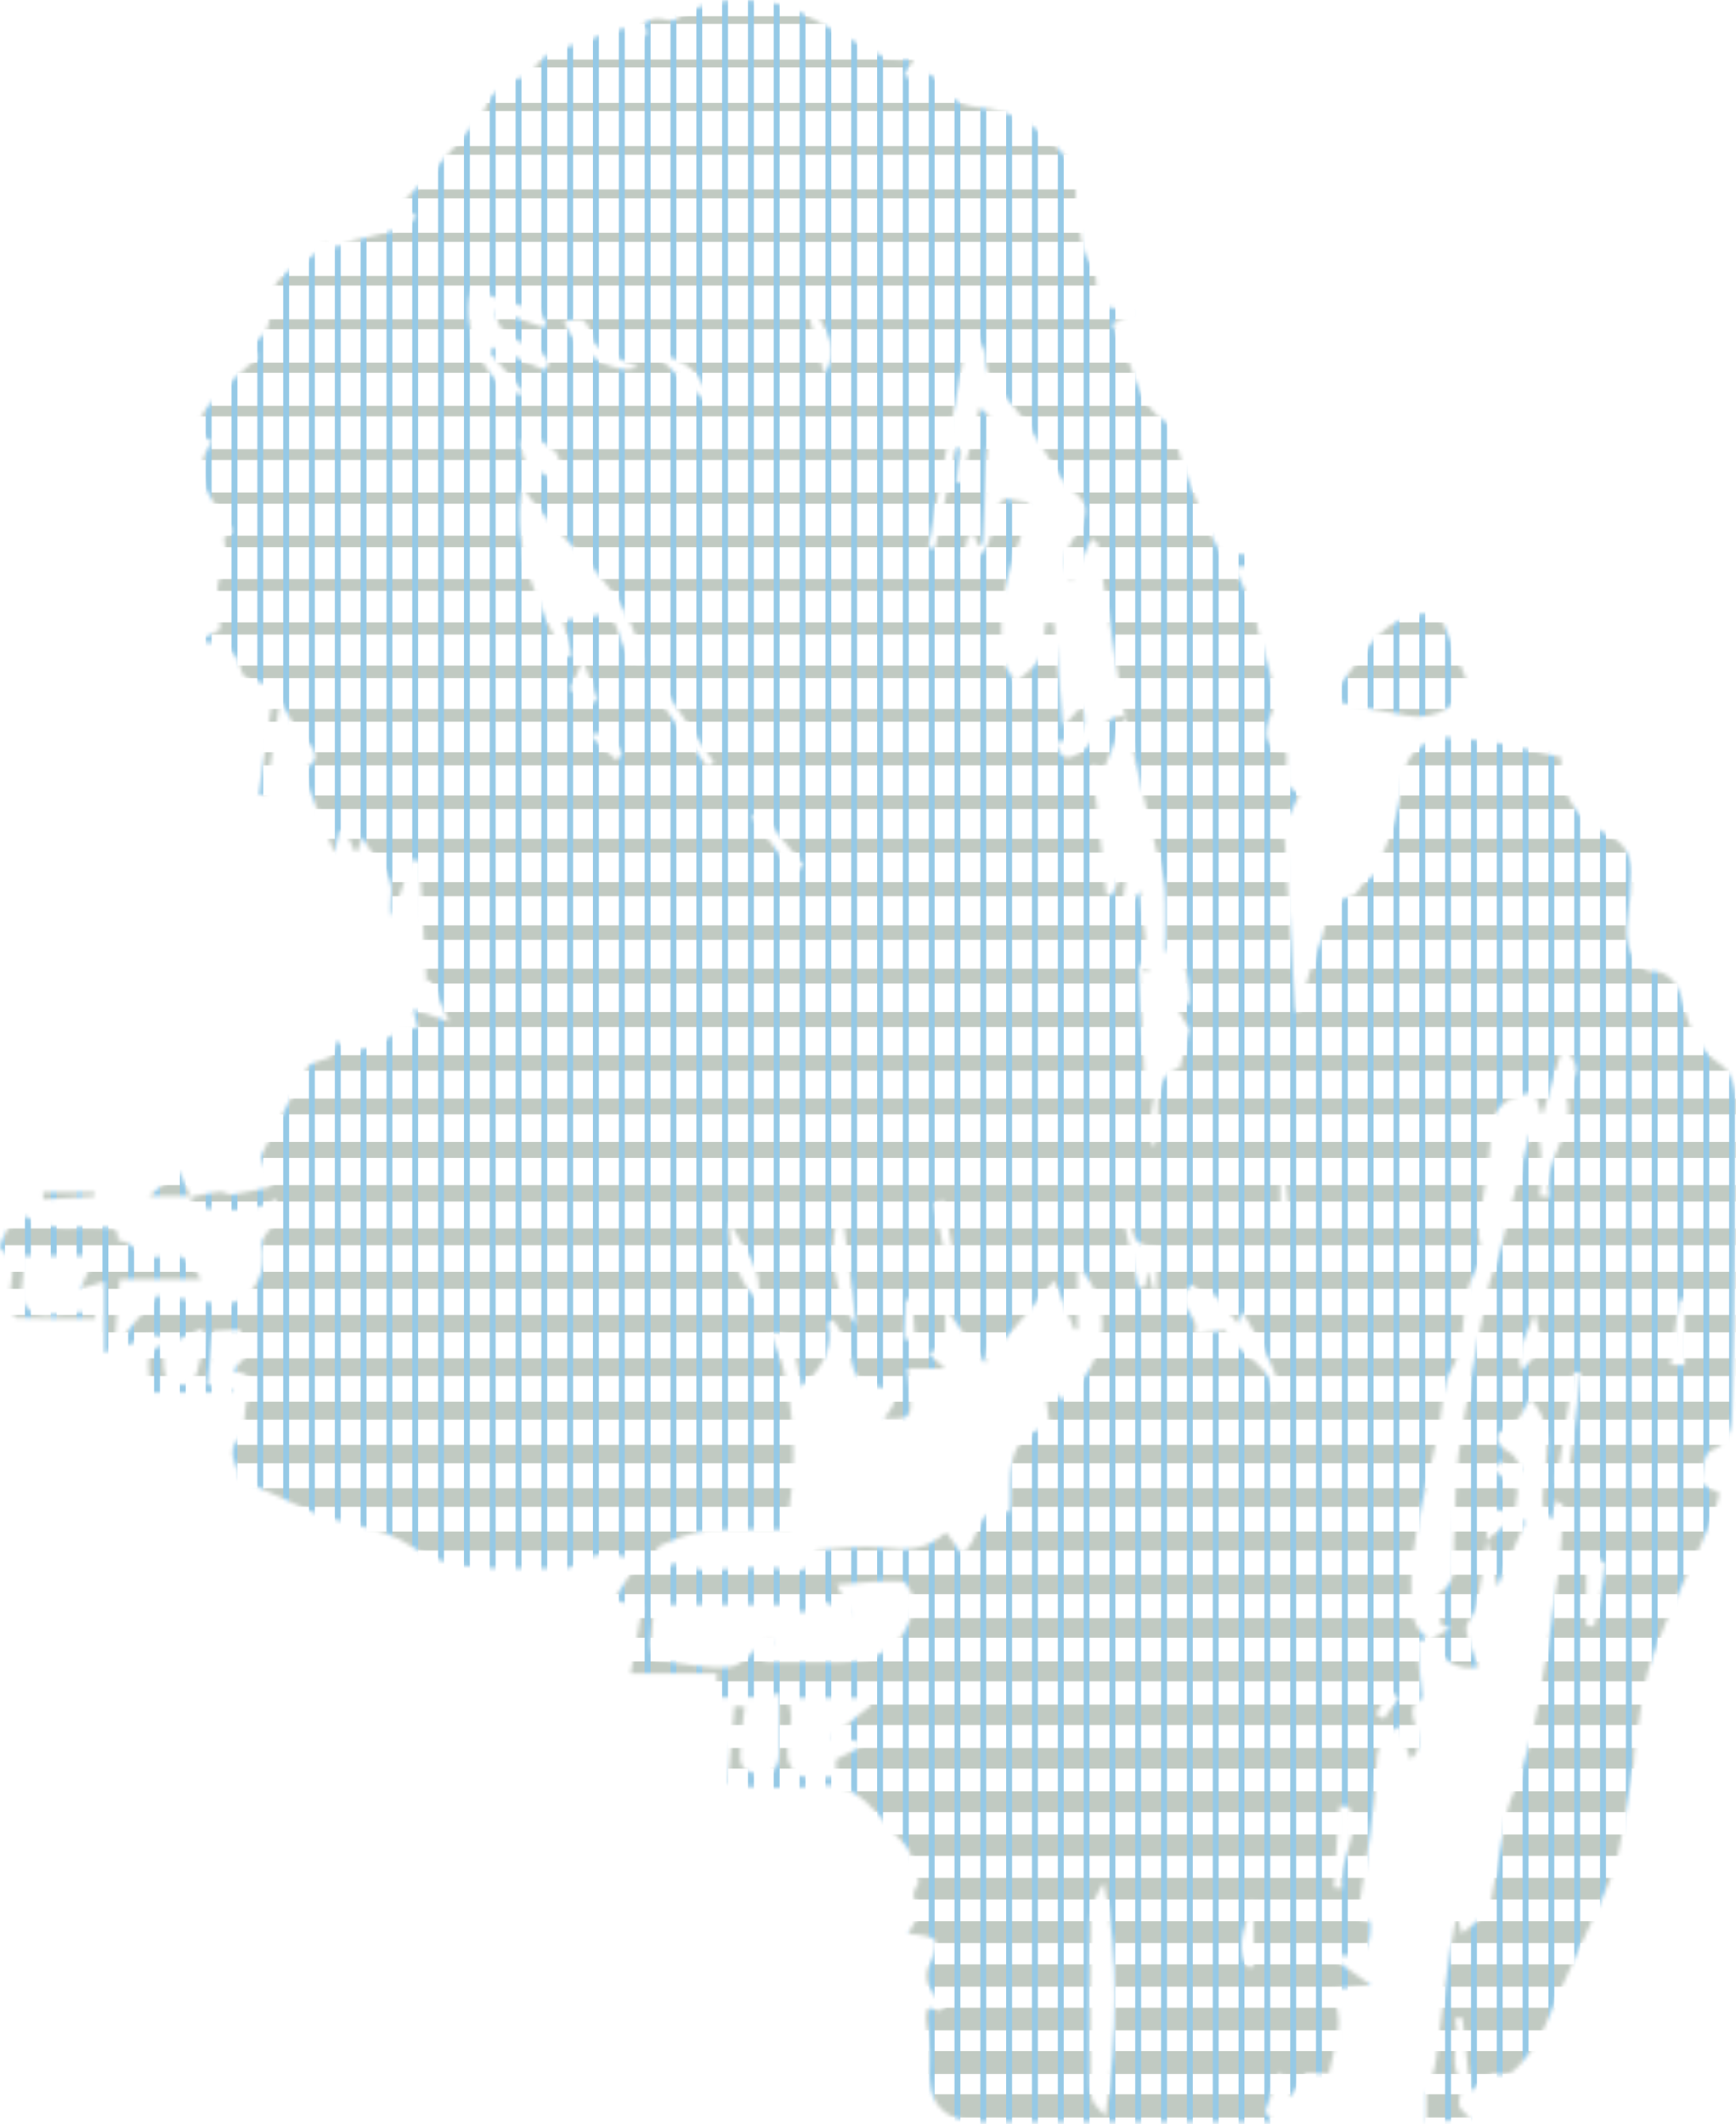 <svg width="439" height="537" viewBox="0 0 439 537" fill="none" xmlns="http://www.w3.org/2000/svg">
<mask id="mask0_53_111763" style="mask-type:luminance" maskUnits="userSpaceOnUse" x="0" y="0" width="440" height="537">
<path d="M51.376 335.823C51.126 339.035 51.197 341.223 50.729 343.291C50.217 345.542 49.768 348.365 48.22 349.64C47.116 350.549 43.233 350.033 42.399 348.861C41.165 347.13 41.439 344.26 41.292 341.862C41.252 341.215 42.002 340.516 42.392 339.845C33.784 341.211 39.946 347.841 36.635 352.042C44.992 352.042 51.793 352.042 58.594 352.042C58.606 351.791 58.617 351.541 58.633 351.291C56.632 350.882 54.636 350.473 52.472 350.033C52.976 345.415 53.432 341.211 53.941 336.542C56.438 336.415 59.014 336.288 60.742 336.201C61.178 338.837 61.516 340.874 61.893 343.16C61.274 343.847 60.202 345.038 58.888 346.499C63.866 347.647 64.414 349.092 62.826 352.848C61.964 354.884 62.028 357.322 61.742 359.585C61.603 360.689 62.064 362.443 61.504 362.832C55.7 366.89 61.011 371.289 60.547 373.949C64.597 375.735 67.705 377.085 70.794 378.479C72.918 379.44 75.038 380.428 77.122 381.472C85.726 385.78 95.615 385.176 104.298 391.1C115.121 398.48 129.127 395.959 141.888 396.666C143.337 396.745 145.044 396.035 146.29 395.189C151.241 391.838 156.152 392.922 161.615 394.661C159.392 398.016 157.443 400.962 155.112 404.475C158.125 405.281 160.118 405.817 162.377 406.421C161.437 411.824 160.519 417.077 159.479 423.052C166.725 423.052 173.875 423.052 181.275 423.052C181.275 425.43 181.275 427.073 181.275 429.106C184.801 429.106 188.068 429.198 191.324 429.07C192.995 429.007 194.651 428.554 197.073 428.149C197.073 433.144 197.073 437.801 197.073 442.458C197.073 446.313 196.032 448.941 191.288 448.365C186.063 447.73 187.282 443.911 187.37 440.798C187.453 437.67 187.993 434.557 188.334 431.437C187.465 431.373 186.591 431.31 185.722 431.246C185.174 437.785 184.626 444.324 184.086 450.787C185.015 451.196 185.539 451.629 186.071 451.633C192.539 451.716 199.145 452.598 205.45 451.585C217.856 449.596 221.91 459.776 228.631 466.16C229.437 466.926 230.017 468.053 230.39 469.121C231.113 471.186 231.613 473.33 232.363 476.006C230.296 478.822 230.699 480.913 233.57 482.278C232.316 484.351 231.053 486.439 229.62 488.813C237.882 489.695 238.053 490.183 234.793 497.135C234.15 498.508 234.174 500.688 234.813 502.062C235.758 504.09 237.536 505.73 238.962 507.533C238.521 507.795 238.084 508.057 237.644 508.323C236.635 508.069 235.623 507.81 234.614 507.556C234.448 508.458 234.086 509.375 234.15 510.26C234.416 513.984 235.357 517.74 235.055 521.404C234.205 531.707 238.477 536.606 248.903 536.566C255.386 536.543 261.869 536.531 268.349 536.531C286.342 536.527 304.33 536.531 322.105 536.531C321.239 535.355 319.838 534.232 320.032 533.593C321.045 530.274 322.462 527.078 323.792 523.695C324.503 525.529 325.209 527.34 326.293 530.135C328.064 527.506 329.219 525.795 330.371 524.088C332.078 524.191 333.789 524.295 335.988 524.422C337.298 517.117 341.007 510.193 335.905 503.15C339.006 502.784 342.114 502.415 346.664 501.875C342.964 499.239 340.641 497.587 338.315 495.932L338.593 494.368C346.076 495.273 346.66 490.894 346.465 485.772C344.754 485.324 343.369 484.958 341.507 484.47C342.527 483.084 343.639 482.255 343.778 481.286C345.39 470.094 347.7 458.902 347.994 447.659C348.137 442.232 348.931 438.865 353.767 436.518C354.727 439.198 355.688 441.866 356.72 444.745C362.481 439.961 353.036 432.052 359.694 429.372C359.118 423.981 358.614 419.498 358.308 415.004C358.301 414.861 360.385 414.579 361.496 414.361C357.983 412.205 357.129 409.192 356.899 405.007C356.022 389.031 361.691 374.203 364.192 358.834C364.879 354.614 364.835 349.794 366.955 346.388C371.668 338.829 368.595 329.805 372.589 322.329C373.582 320.475 374.602 318.641 375.09 317.747C374.574 314.913 373.725 312.88 373.943 310.97C374.896 302.625 376.651 294.343 377.159 285.982C377.595 278.816 382.11 277.228 388.073 276.025C388.613 277.808 389.149 279.582 389.955 282.254C391.813 276.053 393.46 270.554 395.283 264.464C399.642 269.542 399.467 271.447 395.505 275.449C399.816 285.744 389.446 293.097 391.781 302.617C390.963 302.542 390.145 302.466 389.331 302.395C389.53 299.834 389.899 297.273 389.875 294.716C389.855 292.219 389.434 289.726 389.188 287.229C388.39 287.094 387.588 286.959 386.79 286.824C385.294 292.592 383.773 298.353 382.316 304.13C381.379 307.842 380.66 311.613 379.628 315.298C378.576 319.038 376.857 322.627 376.127 326.418C373.51 339.992 370.858 353.578 368.885 367.255C367.801 374.779 368.162 382.505 367.654 390.123C367.352 394.685 369.266 399.918 363.438 403.09C362.624 403.534 364.133 408.247 364.565 410.986C365.308 411.157 366.054 411.328 366.797 411.499C365.105 412.527 363.418 413.555 361.727 414.583C364.621 419.788 368.667 422.639 373.951 421.384C372.803 418.24 371.084 415.223 370.783 412.066C370.596 410.113 373.026 408.045 373.463 405.861C374.562 400.358 375.201 394.764 376.027 389.206L375.896 389.385C376.19 380.833 376.71 380.4 383.138 383.354L382.951 383.465C383.269 380.972 383.582 378.479 383.833 376.502C381.649 374.743 379.592 373.087 377.536 371.428C378.183 370.777 378.826 370.126 379.473 369.474C380.772 370.586 382.074 371.694 383.372 372.805C383.908 372.436 384.444 372.071 384.98 371.702C383.952 370.169 383.257 367.946 381.824 367.247C378.739 365.739 377.468 362.697 380.097 361.625C384.373 359.887 385.294 356.012 387.009 353.661C395.159 362.443 388.668 373.064 390.467 382.771C391.165 383.211 391.86 383.652 392.559 384.093C392.853 382.508 393.151 380.92 393.444 379.336C394.064 379.757 394.679 380.178 395.298 380.599C394.897 386.439 394.802 392.323 394.024 398.115C392.495 409.51 390.768 420.888 388.767 432.207C387.807 437.65 386.147 442.978 384.587 448.298C383.614 451.621 381.84 454.745 381.129 458.104C379.557 465.532 378.473 473.064 377.075 480.532C376.841 481.782 376.301 483.192 375.432 484.057C373.729 485.756 371.696 487.126 369.608 488.79C369.23 487.253 368.817 485.562 368.405 483.871C365.935 496.174 364.677 508.458 363.156 520.706C362.795 523.628 361.56 526.438 360.734 529.277C360.734 531.342 360.734 533.688 360.734 536.602C365.018 536.273 368.897 535.975 371.994 535.737C370.632 534.22 369.068 533.279 368.945 532.171C368.714 530.119 370.306 527.308 369.409 525.986C365.832 520.698 369.842 515.437 367.908 510.328C368.547 510.272 369.183 510.216 369.822 510.161C370.489 516.382 371.152 522.599 371.819 528.821C374.022 527.181 376.432 524.048 378.116 524.402C382.32 525.279 383.594 522.667 385.667 520.416C388.204 517.653 389.756 514.528 391.193 511.038C395.342 500.946 400.178 491.136 404.616 481.159C406.272 477.439 408.074 473.671 408.932 469.733C410.647 461.88 411.775 453.896 413.108 445.96C413.267 445.007 413.108 443.998 413.279 443.045C414.685 435.03 415.105 426.661 417.797 419.097C422.033 407.199 427.87 395.872 432.884 384.243C433.928 381.822 434.353 379.138 434.817 377.466C432.646 376.208 429.91 375.195 429.998 374.576C430.379 371.833 430.887 367.541 432.598 366.834C438.041 364.591 437.954 359.605 438.057 355.936C438.783 330.031 438.994 304.106 439.01 278.189C439.01 275.187 437.68 270.904 435.48 269.431C429.35 265.322 426.972 259.652 425.424 252.958C424.273 247.988 420.993 245.054 416.836 245.526C408.908 240.23 411.79 233.203 412.235 226.577C412.326 225.203 412.275 223.818 412.434 222.456C413.105 216.647 410.913 212.757 405.383 210.379C398.467 207.401 394.02 199.27 394.766 191.489C389.633 190.301 384.48 188.904 379.243 187.959C374.741 187.149 370.155 186.752 365.59 186.395C364.335 186.296 362.965 186.871 361.735 187.352C355.68 189.698 354.827 194.871 354.172 200.513C353.691 204.669 352.226 208.739 350.952 212.769C350.269 214.932 349.066 216.929 348.097 219.006C348.601 219.296 349.106 219.581 349.61 219.871C348.149 220.824 346.553 221.63 345.263 222.777C343.96 223.933 343.127 226.37 341.789 226.616C334.849 227.895 335.647 234.299 333.749 238.602C331.327 244.101 330.077 250.112 328.322 255.904C328.08 255.833 327.834 255.765 327.591 255.694C326.547 239.071 325.499 222.444 324.455 205.821C324.916 206.047 325.38 206.273 325.841 206.496C326.809 204.55 327.778 202.605 328.747 200.66C323.105 198.603 326.071 193.696 325.249 190.051C319.945 189.182 318.984 185.815 321.787 179.765C322.581 178.054 322.605 175.652 322.156 173.762C320.926 168.545 319.075 163.471 317.872 158.25C317.487 156.583 318.353 154.63 318.69 152.533C317.348 152.609 316.415 152.664 316.499 152.66C314.871 149.246 313.474 146.316 312.056 143.35C314.268 143.251 315.895 143.18 317.527 143.104C317.46 142.183 317.495 140.48 317.305 140.452C314.851 140.123 312.37 140.031 308.868 139.817C308.364 138.956 307.101 137.221 306.276 135.299C303.802 129.534 301.345 123.754 299.193 117.866C298.049 114.734 297.557 111.367 296.68 107.734C286.457 103.057 286.782 90.567 281.224 81.98C282.435 81.305 283.84 80.527 286.643 78.963C282.554 78.093 279.934 77.533 276.785 76.862C277.861 75.31 278.552 74.317 279.239 73.325C278.616 73.297 277.988 73.273 277.365 73.246C277.008 71.129 277.361 68.402 276.162 67.008C272.871 63.177 273.45 58.433 272.402 54.149C271.314 49.706 273.069 43.43 270.576 40.698C265.161 34.763 259.051 28.863 250.078 27.521C246.017 26.914 241.34 26.894 238.569 22.011C236.993 19.236 233.455 17.056 229.552 19.656C229.457 19.72 228.985 19.224 228.663 18.966C229.417 17.755 230.168 16.552 231.097 15.063C228.179 14.892 225.658 15.4 223.804 14.515C217.773 11.629 212.024 8.167 206.093 5.054C203.218 3.546 200.312 1.727 197.208 1.1C188.017 -0.758 178.981 -0.738 170.723 4.947C169.679 5.666 167.475 4.486 165.859 4.669C164.553 4.816 163.326 5.681 162.064 6.229C164.39 7.659 163.648 9.251 161.699 9.671C160.797 9.866 159.444 7.933 158.372 7.031C156.021 7.69 153.373 7.925 151.273 9.124C145.814 12.236 138.116 11.073 134.61 18.183C133.911 19.605 130.656 19.613 128.798 20.661C127.099 21.618 125.479 22.908 124.224 24.393C123.117 25.707 122.811 27.692 121.719 29.03C117.816 33.81 113.775 38.483 109.698 43.112C108.046 44.986 106.132 46.622 104.393 48.42C103.099 49.758 101.892 51.179 100.193 53.065C102.718 53.744 104.036 54.097 105.35 54.451C104.06 56.48 102.512 57.27 100.884 57.822C98.998 58.461 97.041 58.897 95.111 59.402C93.698 59.771 92.292 60.235 90.851 60.422C87.889 60.803 85.233 63.848 81.95 61.482C79.052 66.818 71.58 66.552 68.976 73.519C67.391 77.76 70.433 85.823 62.004 86.744C61.944 86.752 61.921 87.105 61.663 88.312C62.385 88.622 63.66 89.17 65.514 89.96C60.432 94.799 55.707 98.504 52.233 103.145C51.32 104.364 47.731 109.596 53.738 111.554C46.524 121.181 55.04 127.009 58.872 134.338C57.768 135.013 56.557 135.748 56.644 135.696C56.851 138.991 57.899 141.739 56.954 143.116C53.417 148.273 55.755 153.474 55.628 159.168C54.365 159.831 52.702 160.7 49.613 162.316C56.414 162.236 59.983 164.265 61.075 169.744C61.274 170.729 62.873 172.047 63.93 172.15C70.445 172.773 68.71 177.331 68.253 181.063C67.439 187.697 66.34 194.295 65.363 200.906C65.978 200.989 66.594 201.076 67.209 201.16C68.376 193.41 69.539 185.664 70.826 177.121C73.291 181.071 74.613 184.505 77.031 186.768C81.466 190.925 79.933 193.16 76.249 194.498C79.175 201.958 81.982 209.124 84.547 215.659C84.86 214.317 85.356 212.193 85.853 210.065C86.325 210.029 86.798 209.997 87.274 209.962C88.144 211.836 89.013 213.71 90.057 215.953C90.629 214.42 90.994 213.44 91.673 211.625C94.381 217.279 99.979 220.51 98.871 227.121C98.641 228.498 98.839 229.951 98.839 231.369C99.061 231.369 99.288 231.369 99.51 231.365C100.979 226.7 102.448 222.035 103.917 217.37C104.64 217.485 105.362 217.604 106.081 217.719C106.668 227.895 107.256 238.07 107.843 248.246L108.709 247.67C110.166 250.803 111.619 253.935 113.652 258.31C109.622 256.921 107.435 256.166 104.389 255.114C105.048 257.6 105.386 258.874 105.696 260.033C98.109 259.386 92.963 269.828 84.86 263.023C84.138 265.433 83.626 267.14 83.594 267.251C80.775 268.426 78.417 268.645 77.762 269.812C73.537 277.375 69.686 285.141 65.946 292.382C66.883 294.975 67.796 297.496 68.71 300.017C65.406 300.696 62.119 301.494 58.788 301.99C57.72 302.149 56.501 301.172 55.41 301.287C52.984 301.541 50.598 302.157 48.196 302.625C48.196 302.625 48.422 302.371 48.43 302.367C48.458 303.34 48.406 305.158 48.51 305.166C55.648 305.761 62.905 307.369 69.936 303.201C70.262 305.559 70.576 307.798 70.885 310.041C70.31 309.835 69.738 309.624 69.162 309.418C68.118 311.193 65.827 313.348 66.236 314.674C68.114 320.773 63.727 329.412 57.613 329.475C52.253 329.531 46.882 328.36 39.763 327.522C37.552 330.166 34.054 334.343 30.56 338.519L29.155 338.19C29.52 333.283 29.89 328.371 30.255 323.496C37.496 323.496 43.753 323.496 50.8 323.496C48.16 318.252 45.421 316.286 40.537 317.688C36.154 318.946 33.844 313.805 29.814 313.527C30.155 309.358 26.749 310.347 24.704 310.176C21.131 309.882 17.459 310.557 13.918 310.125C11.214 309.791 8.649 308.37 6.021 307.433C4.715 307.473 3.027 309.128 1.757 311.058C0.86 312.423 -0.308 315.278 0.074 315.568C5.243 319.451 2.218 324.501 2.432 329.09C2.499 330.539 3.536 333.148 4.226 333.179C10.833 333.493 17.463 333.366 24.085 333.366C24.061 332.762 24.038 332.159 24.01 331.552C20.687 331.758 17.344 331.81 14.041 332.195C7.188 332.997 4.612 330.249 5.731 323.393C6.069 321.332 5.783 319.169 5.783 317.517C11.817 317.517 18.277 317.517 24.049 317.517C22.838 320.233 21.584 323.051 20.329 325.87C22.311 325.247 24.292 324.624 26.368 323.973C26.368 329.582 26.368 335.248 26.368 342.017C29.842 340.814 32.776 340.076 35.452 338.797C38.183 337.491 40.51 336.574 42.272 339.98C45.087 338.69 47.902 337.4 51.384 335.8L51.376 335.823ZM273.657 189.877C269.818 192.501 268.432 192.163 266.84 187.554C272.406 187.344 275.662 185.283 273.645 178.343C272.045 180.114 270.882 181.396 268.805 183.687C268.003 174.282 267.277 165.746 266.546 157.214C265.836 157.21 265.121 157.202 264.41 157.198C263.954 160.299 264.136 163.701 262.85 166.405C261.699 168.827 258.936 170.482 256.883 172.475C255.823 170.625 254.108 168.875 253.81 166.909C252.401 157.635 253.441 148.579 256.784 139.73C258.316 135.672 259.106 131.333 260.234 127.12C258.717 126.851 256.403 126.438 254.199 126.041C248.379 129.487 254.175 140.595 243.404 141.655C243.94 139.345 244.393 137.411 244.842 135.482C245.298 135.295 245.755 135.108 246.211 134.926C246.592 135.946 246.973 136.962 247.355 137.983C247.756 137.808 248.153 137.633 248.554 137.459C248.895 129.876 249.177 122.289 249.598 114.71C249.792 111.192 253.119 107.587 249.197 104.233C248.907 103.982 248.593 103.756 247.72 103.073C246.116 109.568 244.576 115.817 243.031 122.066L241.816 121.876C242.193 119.061 242.567 116.246 242.944 113.431C242.519 113.336 242.094 113.237 241.669 113.142C239.93 121.681 238.191 130.225 236.449 138.765C235.877 138.654 235.309 138.543 234.737 138.431C238.057 120.578 241.376 102.72 244.695 84.866C245.35 84.775 246.005 84.683 246.66 84.588C247.581 86.494 249.336 88.435 249.264 90.305C249.046 96.114 253.262 98.968 256.331 102.724C258.916 105.88 261.151 109.338 263.398 112.752C266.126 116.897 267.884 121.578 272.116 124.826C275.67 127.553 274.451 131.19 272.378 134.707C270.552 137.812 267.598 140.949 270.965 146.955C273.057 142.509 274.499 139.444 276.007 136.236C276.706 136.74 277.504 137.018 277.567 137.415C278.548 143.581 279.382 149.77 280.355 155.936C281.677 164.349 283.09 172.745 284.464 181.15C287.104 192.334 289.748 203.514 292.38 214.698C293.158 218.009 294.341 221.3 294.572 224.651C294.941 230.027 294.671 235.446 294.671 240.568C298.252 239.496 300.721 243.827 300.864 254.042C299.705 253.197 298.792 252.53 297.879 251.859C297.41 252.196 296.938 252.534 296.469 252.871C297.974 255.468 299.483 258.064 300.706 260.172C300.106 262.701 299.376 265.762 298.395 269.883C289.323 273.039 294.707 283.036 291.876 289.889C290.46 288.626 290.501 284.042 291.999 276.136C291.181 276.672 290.526 277.101 289.665 277.669C289.113 266.195 288.569 254.924 287.997 243.069C288.664 244.137 289.093 244.82 289.522 245.506C289.851 245.479 290.185 245.451 290.514 245.419C289.835 238.96 289.156 232.496 288.394 225.243C286.929 226.982 286.06 228.018 285.186 229.054C284.742 228.931 284.297 228.812 283.852 228.689C284.194 226.033 284.539 223.377 284.88 220.721C284.464 220.59 284.043 220.459 283.626 220.332C282.848 222.281 282.07 224.234 281.291 226.184C280.795 226.223 280.299 226.267 279.803 226.307C278.635 215.599 277.468 204.896 276.226 193.493C277.774 193.91 278.743 194.172 279.191 194.292C280.986 189.837 282.749 185.462 284.511 181.087C278.266 180.587 277.575 187.193 273.653 189.873L273.657 189.877ZM199.625 380.948C201.321 369.193 200.773 357.54 198.141 346.011C197.426 342.886 195.83 339.96 194.695 337.074C199.61 336.447 200.828 338.392 202.468 350.664C208.054 346.467 210.952 339.674 209.332 334.589L210.75 333.688C212.084 336.097 214.057 338.372 214.617 340.953C215.685 345.852 215.879 350.303 222.875 350.811C228.171 351.196 226.46 355.118 223.534 358.711C227.238 358.588 230.47 359.636 230.291 354.896C230.18 352.002 229.775 349.116 229.481 345.987C232.558 345.987 235.075 345.987 238.966 345.987C236.929 344.069 235.936 343.136 234.745 342.017C236.25 341.529 237.521 341.12 239.025 340.631C239.025 337.809 239.025 334.954 239.025 330.607C242.916 336.042 246.009 340.361 249.145 344.744C249.411 343.375 249.808 341.318 250.404 338.253C251.531 340.048 252.162 341.048 252.119 340.981C256.649 335.585 261.361 329.967 266.59 323.742C268.73 328.939 270.215 332.54 271.696 336.141C271.974 336.141 272.255 336.145 272.533 336.149V320.066C282.32 330.099 280.152 345.399 268.253 353.896C267.332 352.578 266.419 351.263 265.506 349.949C265.038 350.009 264.573 350.072 264.105 350.132C264.553 353.582 265.002 357.036 265.466 360.585C253.072 363.285 256.093 373.905 255.378 382.385C245.771 379.809 248.494 390.123 243.063 392.732C241.967 391.171 240.657 389.309 239.267 387.328C234.114 392.096 229.036 392.045 223.288 391.306C217.844 390.608 212.179 391.652 206.319 391.946C205.37 395.999 203.937 397.897 198.561 396.797C192.273 395.515 185.452 396.71 178.869 397.008C175.269 397.17 171.93 393.526 168.094 396.305C167.9 396.444 165.99 395.07 165.871 394.252C165.704 393.113 166.149 391.052 166.888 390.755C170.731 389.198 174.689 387.304 178.723 386.975C186.02 386.379 193.4 386.804 200.09 386.804C199.931 385.089 199.328 382.949 199.618 380.94L199.625 380.948ZM215.323 408.275C213.771 405.063 212.953 403.368 211.631 400.632C217.44 400.251 222.863 399.525 228.219 399.842C229.362 399.91 231.442 403.975 231.113 405.853C229.441 415.346 222.446 420.368 212.441 420.181C206.347 420.07 200.253 420.161 193.194 420.161C194.262 417.621 194.782 416.378 195.461 414.766C194.389 414.849 193.702 414.687 193.341 414.961C190.375 417.2 187.604 421.21 184.515 421.456C178.365 421.948 172.033 420.499 165.832 419.494C165.2 419.391 164.585 416.842 164.625 415.449C164.72 412.162 165.216 408.886 165.538 405.726C176.559 405.726 187.739 405.726 198.923 405.726C199.117 405.726 199.403 405.583 199.49 405.67C203.429 409.605 205.299 406.961 206.335 403.856C209.027 405.178 211.472 406.381 215.327 408.275H215.323ZM153.873 155.134C150.407 155.646 146.509 156.222 142.316 156.837C143.031 159.6 143.813 162.626 144.595 165.655C143.948 165.822 143.297 165.988 142.65 166.155C136.27 152.883 129.358 139.754 132.081 123.079C142.106 138.527 159.666 147.618 162.512 168.092C156.259 165.722 157.482 159.025 153.869 155.138L153.873 155.134ZM276.214 530.79C275.694 528.535 275.757 526.121 275.749 523.775C275.713 510.911 275.586 498.048 275.825 485.193C275.884 482.044 277.19 478.92 279.136 475.998C283.026 495.213 282.637 514.23 279.521 534.943C277.929 533.025 276.5 532.036 276.21 530.79H276.214ZM211.433 444.808C211.433 445.312 211.433 446.976 211.433 449.195C208.197 449.195 205.037 449.723 202.214 448.973C200.82 448.604 199.304 445.932 199.173 444.201C198.939 441.14 199.844 438.007 200.026 434.887C200.122 433.263 199.689 431.611 199.411 429.281C205.652 429.281 212.58 429.281 219.508 429.281C219.754 429.904 220 430.524 220.242 431.147C217.162 433.596 214.077 436.05 210.047 439.258C213.136 439.671 215.002 439.917 216.864 440.167C217.078 440.695 217.289 441.227 217.503 441.755C215.712 442.656 213.922 443.554 211.429 444.808H211.433ZM124.919 87.701C124.558 88.157 124.193 88.61 123.831 89.067C126.801 92.56 129.771 96.058 132.951 99.802C124.177 100.247 115.982 83.489 119.218 73.218C124.26 74.869 129.302 76.517 134.344 78.168C134.578 77.668 134.813 77.164 135.047 76.664C136.055 78.288 137.064 79.911 138.076 81.535C137.894 81.968 137.707 82.401 137.524 82.837C133.618 81.404 129.707 79.967 125.447 78.403C125.634 87.876 136.5 85.688 138.938 91.846C138.501 92.417 138.064 92.993 137.624 93.565C133.387 91.611 129.151 89.658 124.915 87.705L124.919 87.701ZM302.095 337.126C304.299 332.782 295.346 329.59 301.682 324.707C302.865 326.077 303.985 327.371 305.446 329.058C306.014 327.986 306.502 327.065 306.681 326.728C308.467 328.927 310.44 331.365 313.136 334.684C313.835 332.227 314.152 331.111 314.069 331.405C316.221 335.252 319.004 339.667 321.199 344.359C322.704 347.575 324.296 351.148 321.787 354.924C323.482 344.995 312.957 343.156 309.797 336.324C307.232 336.59 304.946 336.828 302.095 337.126ZM212.981 306.365C214.196 316.215 215.244 324.707 216.491 334.803C210.865 328.689 208.725 312.4 212.981 306.365ZM289.653 325.259C289.097 325.35 288.537 325.442 287.981 325.537C286.461 318.764 284.944 311.987 283.423 305.214C288.088 307.35 283.419 315.651 292.511 315.044C292.511 318.216 292.511 322.15 292.511 326.081C292.237 326.136 291.963 326.196 291.689 326.251C291.28 324.751 290.871 323.25 290.26 320.999C289.97 323.012 289.811 324.135 289.649 325.259H289.653ZM191.57 328.078C188.251 327.379 183.546 315.326 184.638 308.743C187.481 315.862 193.416 320.384 191.57 328.078ZM133.237 117.159C132.042 115.905 132.077 113.479 131.569 111.573C133.423 111.55 135.698 110.827 137.044 111.645C140.307 113.618 143.746 116.135 139.621 120.879C137.417 119.665 134.856 118.863 133.241 117.163L133.237 117.159ZM149.181 84.568C149.308 86.097 151.237 87.852 152.778 88.797C155.338 90.365 158.248 91.361 161.377 92.767C155.775 95.351 145.881 89.253 142.519 81.297C145.977 80.733 148.776 79.701 149.181 84.568ZM405.915 395.535C405.351 400.799 404.132 405.988 403.124 411.205C402.48 411.125 401.833 411.046 401.19 410.967C401.19 405.412 401.19 399.862 401.19 392.736C402.897 393.708 405.994 394.792 405.915 395.535ZM397.958 346.916C398.57 346.992 399.185 347.067 399.797 347.142C398.661 356.381 397.53 365.619 396.394 374.858C395.477 374.735 394.56 374.616 393.643 374.493C395.08 365.302 396.517 356.107 397.954 346.916H397.958ZM339.363 477.407C338.684 477.328 338.005 477.248 337.326 477.173C337.779 470.32 338.231 463.472 338.68 456.619C339.494 456.663 340.304 456.707 341.118 456.75C344.401 464.119 338.204 470.304 339.359 477.407H339.363ZM180.549 192.827C180.021 193.212 179.493 193.593 178.965 193.978C174.459 187.753 169.956 181.527 165.45 175.302C166.189 174.786 166.923 174.266 167.662 173.75C171.957 180.11 176.253 186.466 180.549 192.827ZM190.157 206.615C190.82 206.099 191.479 205.579 192.142 205.063C195.822 209.652 199.502 214.238 203.179 218.827C202.337 219.45 201.499 220.074 200.658 220.697C197.156 216.004 193.658 211.308 190.157 206.615ZM317.039 497.254C316.463 497.234 315.883 497.214 315.308 497.198C312.036 491.434 315.582 485.756 317.039 479.972V497.254ZM208.372 94.494C207.153 89.726 205.93 84.957 204.711 80.189C205.398 80.015 206.085 79.84 206.776 79.665C209.118 84.287 212.56 88.717 208.376 94.498L208.372 94.494ZM179.263 102.16C174.526 97.761 170.06 93.616 165.597 89.472C173.2 90.432 177.917 94.403 179.263 102.16ZM424.586 328.554C425.082 328.558 425.579 328.566 426.075 328.57C426.075 334.108 426.075 339.647 426.075 345.185C424.872 345.137 423.673 345.086 422.47 345.038C423.177 339.543 423.88 334.049 424.586 328.554ZM390.038 340.623C388.716 342.12 387.029 344.026 384.821 346.519C382.443 340.874 387.398 336.451 388.061 331.377C388.712 334.422 389.363 337.471 390.038 340.623ZM144.194 174.218C145.191 171.975 146.068 169.998 147.458 166.874C148.855 170.788 149.947 173.849 151.039 176.914C150.439 177.264 149.84 177.613 149.24 177.962C147.636 176.771 146.036 175.584 144.194 174.214V174.218ZM149.058 185.823C152.427 184.632 155.166 186.21 157.276 190.556C156.831 191.115 156.387 191.671 155.938 192.231C153.774 190.218 151.61 188.201 149.058 185.827V185.823ZM236.282 304.078C237.092 303.919 237.902 303.757 238.712 303.598C239.414 307.608 240.113 311.621 240.816 315.631C240.101 315.738 239.39 315.846 238.676 315.953C237.878 311.995 237.08 308.036 236.278 304.078H236.282ZM323.768 294.486C324.106 294.482 324.447 294.474 324.785 294.47C325.217 299.135 325.646 303.796 326.079 308.461C325.309 308.469 324.538 308.481 323.768 308.489C323.768 303.82 323.768 299.155 323.768 294.486ZM229.068 328.574C229.612 328.57 230.156 328.562 230.7 328.558C230.942 331.897 231.184 335.236 231.426 338.575C230.489 338.575 229.548 338.575 228.612 338.579C228.766 335.244 228.917 331.909 229.072 328.578L229.068 328.574ZM351.214 427.542C352.059 428.074 352.901 428.602 353.747 429.134C352.48 430.936 351.218 432.735 349.955 434.537C349.296 434.14 348.641 433.743 347.982 433.346C349.058 431.413 350.138 429.475 351.214 427.542ZM370.735 171.65C370.302 177.768 363.005 182.373 355.95 180.928C350.487 179.808 344.949 179.054 339.534 177.752C338.7 177.553 337.541 174.48 337.934 174.064C344.099 167.537 347.295 157.992 357.526 155.507C361.568 154.526 363.982 155.035 365.538 158.818C367.293 163.086 369.004 167.37 370.735 171.65ZM382.955 383.469C384.003 383.918 385.051 384.367 385.718 384.652C383.257 390.413 380.934 395.856 378.663 401.18C377.81 397.285 376.921 393.248 376.035 389.214L375.904 389.393C378.318 387.384 380.732 385.371 383.146 383.362L382.955 383.473V383.469ZM48.192 302.645C48.192 302.645 48.418 302.391 48.426 302.387C44.591 302.387 40.752 302.387 37.596 302.387C39.68 300.739 42.245 298.71 45.413 296.205C46.469 298.647 47.33 300.648 48.196 302.645H48.192ZM10.912 301.39H23.855C23.859 301.752 23.863 302.113 23.867 302.474C19.563 302.736 15.263 302.998 10.96 303.26C10.944 302.637 10.928 302.014 10.912 301.39Z" fill="white"/>
</mask>
<g mask="url(#mask0_53_111763)">
<path d="M-6.003 529.479H457.611V535.351H-6.003V529.479Z" fill="#C1CAC2"/>
<path d="M-6.003 518.533H457.611V524.322H-6.003V518.533Z" fill="#C1CAC2"/>
<path d="M-6.003 507.589H457.611V513.298H-6.003V507.589Z" fill="#C1CAC2"/>
<path d="M-6.003 496.646H457.611V502.272H-6.003V496.646Z" fill="#C1CAC2"/>
<path d="M-6.003 485.701H457.611V491.243H-6.003V485.701Z" fill="#C1CAC2"/>
<path d="M-6.003 474.755H457.611V480.214H-6.003V474.755Z" fill="#C1CAC2"/>
<path d="M-6.003 463.809H457.611V469.188H-6.003V463.809Z" fill="#C1CAC2"/>
<path d="M-6.003 452.864H457.611V458.16H-6.003V452.864Z" fill="#C1CAC2"/>
<path d="M-6.003 441.918H457.611V447.131H-6.003V441.918Z" fill="#C1CAC2"/>
<path d="M-6.003 430.972H457.611V436.101H-6.003V430.972Z" fill="#C1CAC2"/>
<path d="M-6.003 420.026H457.611V425.076H-6.003V420.026Z" fill="#C1CAC2"/>
<path d="M-6.003 409.084H457.611V414.051H-6.003V409.084Z" fill="#C1CAC2"/>
<path d="M-6.003 398.139H457.611V403.022H-6.003V398.139Z" fill="#C1CAC2"/>
<path d="M-6.003 387.193H457.611V391.993H-6.003V387.193Z" fill="#C1CAC2"/>
<path d="M-6.003 376.247H457.611V380.964H-6.003V376.247Z" fill="#C1CAC2"/>
<path d="M-6.003 365.302H457.611V369.939H-6.003V365.302Z" fill="#C1CAC2"/>
<path d="M-6.003 354.356H457.611V358.91H-6.003V354.356Z" fill="#C1CAC2"/>
<path d="M-6.003 343.411H457.611V347.882H-6.003V343.411Z" fill="#C1CAC2"/>
<path d="M-6.003 332.469H457.611V336.856H-6.003V332.469Z" fill="#C1CAC2"/>
<path d="M-6.003 321.522H457.611V325.83H-6.003V321.522Z" fill="#C1CAC2"/>
<path d="M-6.003 310.577H457.611V314.801H-6.003V310.577Z" fill="#C1CAC2"/>
<path d="M-6.003 299.632H457.611V303.773H-6.003V299.632Z" fill="#C1CAC2"/>
<path d="M-6.003 288.687H457.611V292.744H-6.003V288.687Z" fill="#C1CAC2"/>
<path d="M-6.003 277.74H457.611V281.718H-6.003V277.74Z" fill="#C1CAC2"/>
<path d="M-6.003 266.794H457.611V270.689H-6.003V266.794Z" fill="#C1CAC2"/>
<path d="M-6.003 255.853H457.611V259.664H-6.003V255.853Z" fill="#C1CAC2"/>
<path d="M-6.003 244.907H457.611V248.635H-6.003V244.907Z" fill="#C1CAC2"/>
<path d="M-6.003 233.961H457.611V237.606H-6.003V233.961Z" fill="#C1CAC2"/>
<path d="M-6.003 223.016H457.611V226.581H-6.003V223.016Z" fill="#C1CAC2"/>
<path d="M-6.003 212.069H457.611V215.551H-6.003V212.069Z" fill="#C1CAC2"/>
<path d="M-6.003 201.124H457.611V204.522H-6.003V201.124Z" fill="#C1CAC2"/>
<path d="M-6.003 190.179H457.611V193.494H-6.003V190.179Z" fill="#C1CAC2"/>
<path d="M-6.003 179.232H457.611V182.468H-6.003V179.232Z" fill="#C1CAC2"/>
<path d="M-6.003 168.291H457.611V171.443H-6.003V168.291Z" fill="#C1CAC2"/>
<path d="M-6.003 157.346H457.611V160.415H-6.003V157.346Z" fill="#C1CAC2"/>
<path d="M-6.003 146.399H457.611V149.385H-6.003V146.399Z" fill="#C1CAC2"/>
<path d="M-6.003 135.454H457.611V138.36H-6.003V135.454Z" fill="#C1CAC2"/>
<path d="M-6.003 124.508H457.611V127.331H-6.003V124.508Z" fill="#C1CAC2"/>
<path d="M-6.003 113.562H457.611V116.302H-6.003V113.562Z" fill="#C1CAC2"/>
<path d="M-6.003 102.617H457.611V105.273H-6.003V102.617Z" fill="#C1CAC2"/>
<path d="M-6.003 91.675H457.611V94.248H-6.003V91.675Z" fill="#C1CAC2"/>
<path d="M-6.003 80.729H457.611V83.222H-6.003V80.729Z" fill="#C1CAC2"/>
<path d="M-6.003 69.784H457.611V72.194H-6.003V69.784Z" fill="#C1CAC2"/>
<path d="M-6.003 58.838H457.611V61.164H-6.003V58.838Z" fill="#C1CAC2"/>
<path d="M-6.003 47.892H457.611V50.135H-6.003V47.892Z" fill="#C1CAC2"/>
<path d="M-6.003 36.947H457.611V39.111H-6.003V36.947Z" fill="#C1CAC2"/>
<path d="M-6.003 26.001H457.611V28.081H-6.003V26.001Z" fill="#C1CAC2"/>
<path d="M-6.003 15.059H457.611V17.056H-6.003V15.059Z" fill="#C1CAC2"/>
<path d="M-6.003 4.113H457.611V6.027H-6.003V4.113Z" fill="#C1CAC2"/>
<path d="M437.275 -22.491H438.764V580.953H437.275V-22.491Z" fill="#95C9E6"/>
<path d="M430.746 -22.491H432.234V580.953H430.746V-22.491Z" fill="#95C9E6"/>
<path d="M424.214 -22.491H425.703V580.953H424.214V-22.491Z" fill="#95C9E6"/>
<path d="M417.689 -22.491H419.178V580.953H417.689V-22.491Z" fill="#95C9E6"/>
<path d="M411.156 -22.491H412.645V580.953H411.156V-22.491Z" fill="#95C9E6"/>
<path d="M404.624 -22.491H406.113V580.953H404.624V-22.491Z" fill="#95C9E6"/>
<path d="M398.099 -22.491H399.588V580.953H398.099V-22.491Z" fill="#95C9E6"/>
<path d="M391.568 -22.491H393.057V580.953H391.568V-22.491Z" fill="#95C9E6"/>
<path d="M385.037 -22.491H386.525V580.953H385.037V-22.491Z" fill="#95C9E6"/>
<path d="M378.505 -22.491H379.994V580.953H378.505V-22.491Z" fill="#95C9E6"/>
<path d="M371.98 -22.491H373.469V580.953H371.98V-22.491Z" fill="#95C9E6"/>
<path d="M365.449 -22.491H366.938V580.953H365.449V-22.491Z" fill="#95C9E6"/>
<path d="M358.917 -22.491H360.406V580.953H358.917V-22.491Z" fill="#95C9E6"/>
<path d="M352.39 -22.491H353.879V580.953H352.39V-22.491Z" fill="#95C9E6"/>
<path d="M345.859 -22.491H347.348V580.953H345.859V-22.491Z" fill="#95C9E6"/>
<path d="M339.328 -22.491H340.816V580.953H339.328V-22.491Z" fill="#95C9E6"/>
<path d="M332.796 -22.491H334.285V580.953H332.796V-22.491Z" fill="#95C9E6"/>
<path d="M326.271 -22.491H327.76V580.953H326.271V-22.491Z" fill="#95C9E6"/>
<path d="M319.74 -22.491H321.229V580.953H319.74V-22.491Z" fill="#95C9E6"/>
<path d="M313.208 -22.491H314.697V580.953H313.208V-22.491Z" fill="#95C9E6"/>
<path d="M306.681 -22.491H308.17V580.953H306.681V-22.491Z" fill="#95C9E6"/>
<path d="M300.152 -22.491H301.641V580.953H300.152V-22.491Z" fill="#95C9E6"/>
<path d="M293.621 -22.491H295.109V580.953H293.621V-22.491Z" fill="#95C9E6"/>
<path d="M287.087 -22.491H288.576V580.953H287.087V-22.491Z" fill="#95C9E6"/>
<path d="M280.562 -22.491H282.051V580.953H280.562V-22.491Z" fill="#95C9E6"/>
<path d="M274.031 -22.491H275.52V580.953H274.031V-22.491Z" fill="#95C9E6"/>
<path d="M267.501 -22.491H268.99V580.953H267.501V-22.491Z" fill="#95C9E6"/>
<path d="M260.97 -22.491H262.459V580.953H260.97V-22.491Z" fill="#95C9E6"/>
<path d="M254.443 -22.491H255.932V580.953H254.443V-22.491Z" fill="#95C9E6"/>
<path d="M247.912 -22.491H249.4V580.953H247.912V-22.491Z" fill="#95C9E6"/>
<path d="M241.38 -22.491H242.869V580.953H241.38V-22.491Z" fill="#95C9E6"/>
<path d="M234.855 -22.491H236.344V580.953H234.855V-22.491Z" fill="#95C9E6"/>
<path d="M228.322 -22.491H229.811V580.953H228.322V-22.491Z" fill="#95C9E6"/>
<path d="M221.792 -22.491H223.281V580.953H221.792V-22.491Z" fill="#95C9E6"/>
<path d="M215.265 -22.491H216.754V580.953H215.265V-22.491Z" fill="#95C9E6"/>
<path d="M208.734 -22.491H210.223V580.953H208.734V-22.491Z" fill="#95C9E6"/>
<path d="M202.203 -22.491H203.691V580.953H202.203V-22.491Z" fill="#95C9E6"/>
<path d="M195.671 -22.491H197.16V580.953H195.671V-22.491Z" fill="#95C9E6"/>
<path d="M189.146 -22.491H190.635V580.953H189.146V-22.491Z" fill="#95C9E6"/>
<path d="M182.615 -22.491H184.104V580.953H182.615V-22.491Z" fill="#95C9E6"/>
<path d="M176.083 -22.491H177.572V580.953H176.083V-22.491Z" fill="#95C9E6"/>
<path d="M169.556 -22.491H171.045V580.953H169.556V-22.491Z" fill="#95C9E6"/>
<path d="M163.027 -22.491H164.516V580.953H163.027V-22.491Z" fill="#95C9E6"/>
<path d="M156.494 -22.491H157.982V580.953H156.494V-22.491Z" fill="#95C9E6"/>
<path d="M149.964 -22.491H151.453V580.953H149.964V-22.491Z" fill="#95C9E6"/>
<path d="M143.437 -22.491H144.926V580.953H143.437V-22.491Z" fill="#95C9E6"/>
<path d="M136.906 -22.491H138.395V580.953H136.906V-22.491Z" fill="#95C9E6"/>
<path d="M130.376 -22.491H131.865V580.953H130.376V-22.491Z" fill="#95C9E6"/>
<path d="M123.843 -22.491H125.332V580.953H123.843V-22.491Z" fill="#95C9E6"/>
<path d="M117.318 -22.491H118.807V580.953H117.318V-22.491Z" fill="#95C9E6"/>
<path d="M110.787 -22.491H112.275V580.953H110.787V-22.491Z" fill="#95C9E6"/>
<path d="M104.255 -22.491H105.744V580.953H104.255V-22.491Z" fill="#95C9E6"/>
<path d="M97.728 -22.491H99.217V580.953H97.728V-22.491Z" fill="#95C9E6"/>
<path d="M91.199 -22.491H92.688V580.953H91.199V-22.491Z" fill="#95C9E6"/>
<path d="M84.667 -22.491H86.156V580.953H84.667V-22.491Z" fill="#95C9E6"/>
<path d="M78.136 -22.491H79.625V580.953H78.136V-22.491Z" fill="#95C9E6"/>
<path d="M71.609 -22.491H73.098V580.953H71.609V-22.491Z" fill="#95C9E6"/>
<path d="M65.078 -22.491H66.566V580.953H65.078V-22.491Z" fill="#95C9E6"/>
<path d="M58.548 -22.491H60.037V580.953H58.548V-22.491Z" fill="#95C9E6"/>
<path d="M52.019 -22.491H53.508V580.953H52.019V-22.491Z" fill="#95C9E6"/>
<path d="M45.49 -22.491H46.978V580.953H45.49V-22.491Z" fill="#95C9E6"/>
<path d="M38.959 -22.491H40.447V580.953H38.959V-22.491Z" fill="#95C9E6"/>
<path d="M32.427 -22.491H33.916V580.953H32.427V-22.491Z" fill="#95C9E6"/>
<path d="M25.902 -22.491H27.391V580.953H25.902V-22.491Z" fill="#95C9E6"/>
<path d="M19.371 -22.491H20.859V580.953H19.371V-22.491Z" fill="#95C9E6"/>
<path d="M12.839 -22.491H14.328V580.953H12.839V-22.491Z" fill="#95C9E6"/>
<path d="M6.312 -22.491H7.801V580.953H6.312V-22.491Z" fill="#95C9E6"/>
<path d="M-0.219 -22.491H1.27V580.953H-0.219V-22.491Z" fill="#95C9E6"/>
</g>
</svg>
